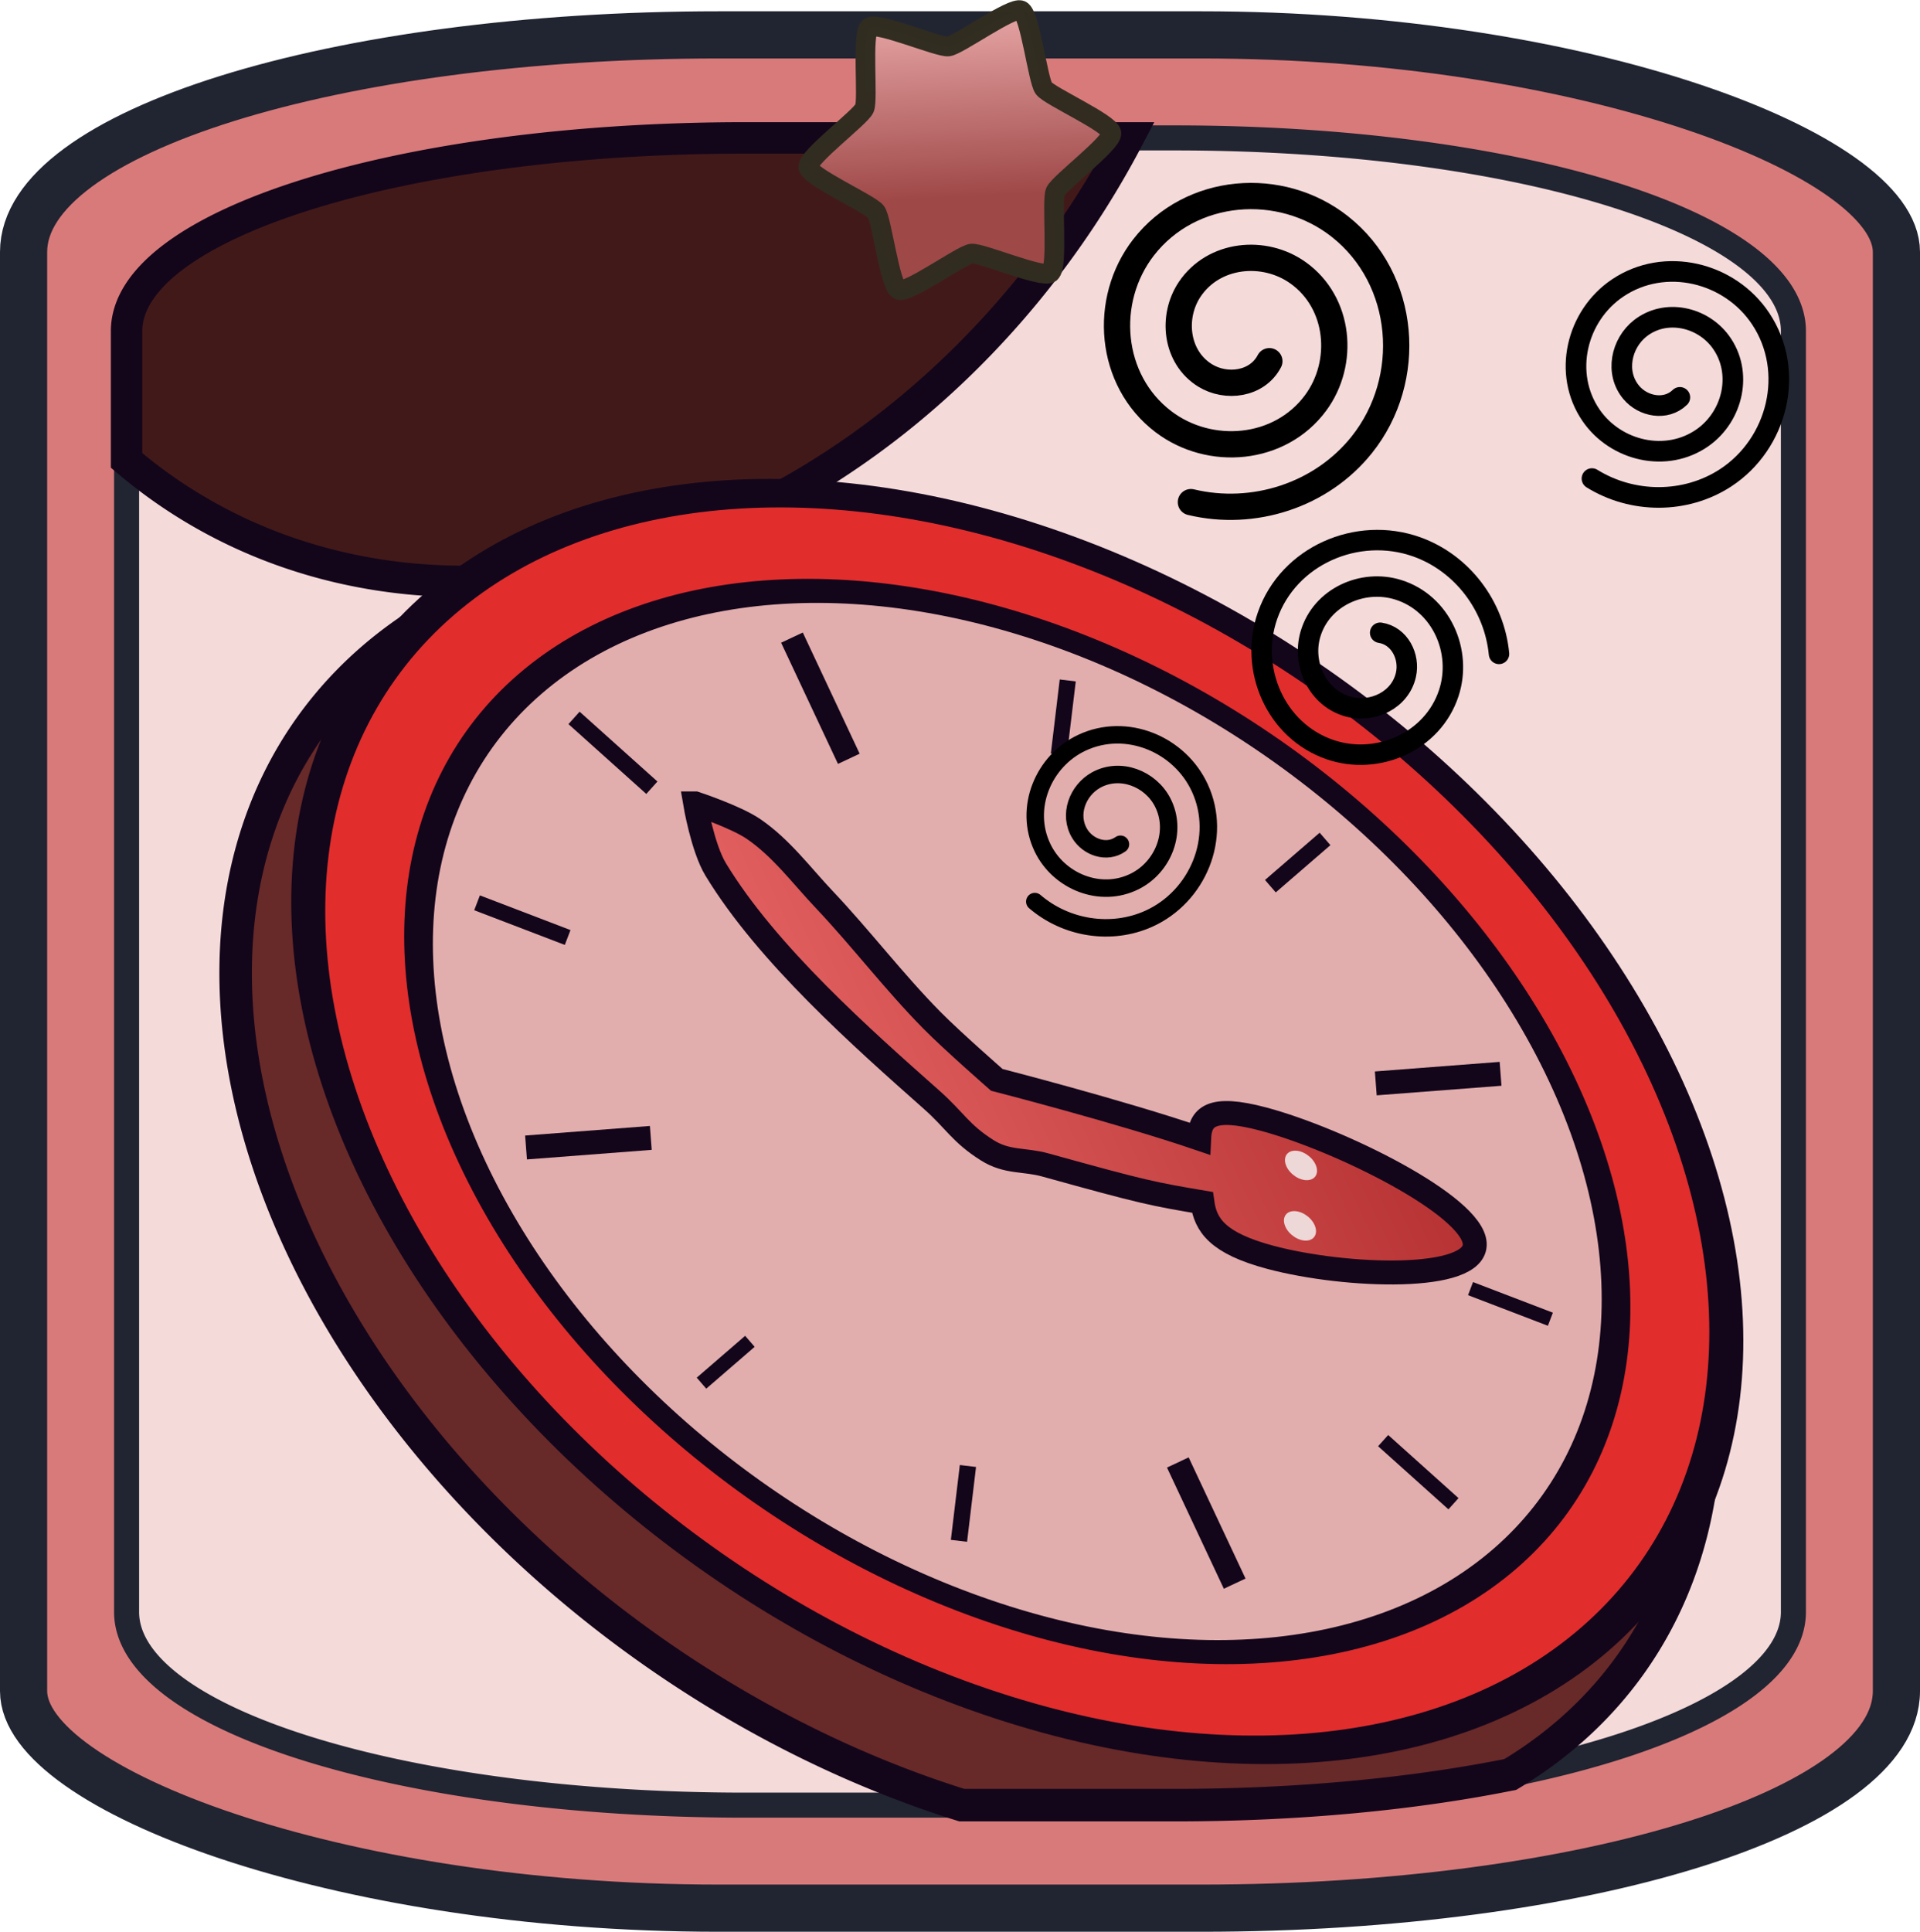 <?xml version="1.0" encoding="UTF-8" standalone="no"?>
<!-- Created with Inkscape (http://www.inkscape.org/) -->

<svg
   width="200"
   height="201.176"
   viewBox="0 0 52.917 53.228"
   version="1.1"
   id="svg1"
   inkscape:version="1.4.2 (f4327f4, 2025-05-13)"
   sodipodi:docname="TimeStop1.svg"
   xmlns:inkscape="http://www.inkscape.org/namespaces/inkscape"
   xmlns:sodipodi="http://sodipodi.sourceforge.net/DTD/sodipodi-0.dtd"
   xmlns:xlink="http://www.w3.org/1999/xlink"
   xmlns="http://www.w3.org/2000/svg"
   xmlns:svg="http://www.w3.org/2000/svg">
  <sodipodi:namedview
     id="namedview1"
     pagecolor="#ffffff"
     bordercolor="#000000"
     borderopacity="0.25"
     inkscape:showpageshadow="2"
     inkscape:pageopacity="0.0"
     inkscape:pagecheckerboard="0"
     inkscape:deskcolor="#d1d1d1"
     inkscape:document-units="mm"
     inkscape:zoom="5.6568542"
     inkscape:cx="26.516505"
     inkscape:cy="75.748815"
     inkscape:window-width="3840"
     inkscape:window-height="2054"
     inkscape:window-x="-11"
     inkscape:window-y="-11"
     inkscape:window-maximized="1"
     inkscape:current-layer="svg1" />
  <defs
     id="defs1">
    <linearGradient
       id="linearGradient4"
       inkscape:collect="always">
      <stop
         style="stop-color:#e26060;stop-opacity:1;"
         offset="0"
         id="stop4" />
      <stop
         style="stop-color:#b63232;stop-opacity:1;"
         offset="1"
         id="stop5" />
    </linearGradient>
    <inkscape:path-effect
       effect="spiro"
       id="path-effect9"
       is_visible="true"
       lpeversion="1" />
    <inkscape:path-effect
       effect="spiro"
       id="path-effect8"
       is_visible="true"
       lpeversion="1" />
    <inkscape:path-effect
       effect="mirror_symmetry"
       start_point="17.255,9.245"
       end_point="17.255,29.301"
       center_point="17.255,19.273"
       id="path-effect5"
       is_visible="true"
       lpeversion="1.2"
       lpesatellites=""
       mode="free"
       discard_orig_path="false"
       fuse_paths="true"
       oposite_fuse="false"
       split_items="false"
       split_open="false"
       link_styles="false" />
    <inkscape:path-effect
       effect="mirror_symmetry"
       start_point="27.03,8.41"
       end_point="27.03,28.183"
       center_point="27.03,18.297"
       id="path-effect3"
       is_visible="true"
       lpeversion="1.2"
       lpesatellites=""
       mode="free"
       discard_orig_path="false"
       fuse_paths="false"
       oposite_fuse="false"
       split_items="false"
       split_open="false"
       link_styles="false" />
    <inkscape:path-effect
       effect="spiro"
       id="path-effect8-8"
       is_visible="true"
       lpeversion="1" />
    <inkscape:path-effect
       effect="spiro"
       id="path-effect8-0"
       is_visible="true"
       lpeversion="1" />
    <inkscape:path-effect
       effect="spiro"
       id="path-effect8-0-9"
       is_visible="true"
       lpeversion="1" />
    <inkscape:path-effect
       effect="spiro"
       id="path-effect8-8-6"
       is_visible="true"
       lpeversion="1" />
    <inkscape:path-effect
       effect="spiro"
       id="path-effect8-3"
       is_visible="true"
       lpeversion="1" />
    <linearGradient
       inkscape:collect="always"
       xlink:href="#linearGradient33"
       id="linearGradient34"
       x1="9.158"
       y1="0.654"
       x2="9.524"
       y2="7.639"
       gradientUnits="userSpaceOnUse" />
    <linearGradient
       id="linearGradient33"
       inkscape:collect="always">
      <stop
         style="stop-color:#f3b5b5;stop-opacity:1;"
         offset="0"
         id="stop33" />
      <stop
         style="stop-color:#9f4848;stop-opacity:1;"
         offset="0.696"
         id="stop34" />
    </linearGradient>
    <linearGradient
       inkscape:collect="always"
       xlink:href="#linearGradient4"
       id="linearGradient5"
       x1="12.979"
       y1="16.647"
       x2="23.443"
       y2="16.647"
       gradientUnits="userSpaceOnUse"
       gradientTransform="matrix(1.552,-0.119,0.707,1.507,-9.941,5.539)" />
  </defs>
  <g
     inkscape:label="Ebene 1"
     inkscape:groupmode="layer"
     id="layer1"
     style="display:inline"
     transform="translate(-0.2,-7.6333346e-5)">
    <rect
       style="fill:#d97a7a;fill-opacity:1;stroke:#212532;stroke-width:1.3;stroke-linejoin:round;stroke-miterlimit:8.2;stroke-dasharray:none;stroke-opacity:0.996"
       id="rect1"
       width="51.617"
       height="51.617"
       x="0.85"
       y="0.961"
       ry="5.982"
       rx="19.158" />
    <path
       d="M 26.708,49.739 A 22.315,15.311 35.249 0 1 8.517,34.357 22.315,15.311 35.249 0 1 14.201,15.974 16.74,20.41 32.188 0 1 3.689,12.686 v 31.73 c 0,2.949 7.604,5.323 17.05,5.323 z"
       style="fill:#f5dada;stroke:#212532;stroke-width:0.69;stroke-linejoin:round;stroke-miterlimit:8.2;stroke-opacity:0.996"
       id="path10" />
    <path
       d="m 31.296,3.8 a 16.74,20.41 32.188 0 1 -2.761,4.179 16.74,20.41 32.188 0 1 -9.882,7.063 22.315,15.311 35.249 0 1 26.724,16.488 22.315,15.311 35.249 0 1 -3.552,17.364 c 4.702,-0.946 7.803,-2.594 7.803,-4.478 V 9.123 c 0,-2.949 -7.604,-5.323 -17.05,-5.323 z"
       style="fill:#f5dada;stroke:#212532;stroke-width:0.69;stroke-linejoin:round;stroke-miterlimit:8.2;stroke-opacity:0.996"
       id="path8" />
    <path
       sodipodi:type="spiral"
       style="fill:none;fill-rule:evenodd;stroke:#000000;stroke-width:0.365;stroke-linecap:round;stroke-dasharray:none"
       id="path12"
       sodipodi:cx="29.419693"
       sodipodi:cy="8.0915852"
       sodipodi:expansion="1"
       sodipodi:revolution="2.7902846"
       sodipodi:radius="2.2837081"
       sodipodi:argument="-15.350353"
       sodipodi:t0="0.21885763"
       d="m 29.667,8.526 c -0.247,0.241 -0.65,0.163 -0.859,-0.086 -0.293,-0.347 -0.182,-0.871 0.162,-1.139 0.446,-0.346 1.094,-0.201 1.418,0.239 0.4,0.544 0.221,1.317 -0.315,1.697 C 29.431,9.691 28.532,9.478 28.096,8.845 27.588,8.107 27.835,7.082 28.565,6.591 c 0.836,-0.563 1.987,-0.281 2.534,0.545 0.618,0.933 0.301,2.21 -0.621,2.813 -0.711,0.464 -1.649,0.459 -2.367,0.014"
       transform="matrix(1.557,0,0,1.557,0.307,-2.326)" />
    <path
       sodipodi:type="spiral"
       style="fill:none;fill-rule:evenodd;stroke:#000000;stroke-width:0.465;stroke-linecap:round;stroke-dasharray:none"
       id="path13"
       sodipodi:cx="20.907158"
       sodipodi:cy="5.1917105"
       sodipodi:expansion="1"
       sodipodi:revolution="2.7902846"
       sodipodi:radius="3.0777364"
       sodipodi:argument="-15.668167"
       sodipodi:t0="0.21885763"
       d="M 21.407,5.644 C 21.192,6.056 20.643,6.126 20.27,5.896 19.749,5.575 19.671,4.857 19.998,4.37 20.423,3.739 21.314,3.651 21.914,4.079 22.655,4.606 22.751,5.671 22.225,6.383 21.595,7.235 20.355,7.34 19.531,6.714 18.569,5.983 18.454,4.567 19.18,3.63 20.013,2.557 21.605,2.434 22.654,3.26 c 1.184,0.934 1.316,2.703 0.389,3.863 -0.714,0.894 -1.917,1.281 -3.025,1.015"
       transform="matrix(1.557,0,0,1.557,1.854,1.165)" />
  </g>
  <g
     inkscape:groupmode="layer"
     id="layer2"
     inkscape:label="Ebene 2"
     transform="translate(-0.2,-7.6333346e-5)">
    <path
       d="M 31.296,3.8 H 20.739 c -9.446,0 -17.05,2.374 -17.05,5.323 v 3.563 A 16.74,20.41 32.188 0 0 28.535,7.979 16.74,20.41 32.188 0 0 31.296,3.8 Z"
       style="fill:#421919;stroke:#13061b;stroke-width:0.867"
       id="path7" />
    <path
       d="m 14.201,15.974 a 16.74,20.41 32.188 0 0 4.452,-0.932 22.315,15.311 35.249 0 0 -0.103,0.008 22.315,15.311 35.249 0 0 -4.349,0.924 z"
       style="fill:#682929;stroke:#13061b;stroke-width:0.896"
       id="path11" />
    <path
       d="M 41.825,48.894 A 22.315,15.311 35.249 0 0 45.377,31.53 22.315,15.311 35.249 0 0 18.653,15.042 16.74,20.41 32.188 0 1 14.201,15.974 22.315,15.311 35.249 0 0 8.517,34.357 22.315,15.311 35.249 0 0 26.708,49.739 h 5.87 c 3.414,0 6.586,-0.31 9.247,-0.845 z"
       style="fill:#682929;stroke:#13061b;stroke-width:0.896"
       id="path9" />
    <ellipse
       style="fill:#e22d2d;fill-opacity:1;stroke:#13061b;stroke-width:0.865"
       id="path1-3"
       cx="13.291"
       cy="35.262"
       rx="17.835"
       ry="19.072"
       transform="matrix(0.997,-0.076,0.425,0.905,0,0)" />
    <ellipse
       style="fill:#e2adad;fill-opacity:1;stroke:#13061b;stroke-width:0.73"
       id="path1"
       cx="13.291"
       cy="35.262"
       rx="15.061"
       ry="16.106"
       transform="matrix(0.997,-0.076,0.425,0.905,0,0)" />
    <path
       style="fill:#e2adad;fill-opacity:1;stroke:#13061b;stroke-width:0.66"
       d="m 22.027,17.569 1.567,3.339"
       id="path2" />
    <path
       style="fill:#e2adad;fill-opacity:1;stroke:#13061b;stroke-width:0.66"
       d="m 32.662,40.297 1.567,3.339"
       id="path2-8" />
    <path
       style="fill:#e2adad;fill-opacity:1;stroke:#13061b;stroke-width:0.445"
       d="m 29.628,18.749 -0.245,2.041"
       id="path2-1" />
    <path
       style="fill:#e2adad;fill-opacity:1;stroke:#13061b;stroke-width:0.45"
       d="m 26.877,40.394 -0.247,2.062"
       id="path2-8-7" />
    <path
       style="fill:#e2adad;fill-opacity:1;stroke:#13061b;stroke-width:0.453"
       d="m 36.719,23.116 -1.506,1.302"
       id="path2-7" />
    <path
       style="fill:#e2adad;fill-opacity:1;stroke:#13061b;stroke-width:0.401"
       d="m 20.868,36.959 -1.334,1.153"
       id="path2-8-6" />
    <path
       style="fill:#e2adad;fill-opacity:1;stroke:#13061b;stroke-width:0.66"
       d="m 41.557,29.588 -3.439,0.264"
       id="path2-2" />
    <path
       style="fill:#e2adad;fill-opacity:1;stroke:#13061b;stroke-width:0.66"
       d="M 18.137,31.354 14.698,31.618"
       id="path2-8-2" />
    <path
       style="fill:#e2adad;fill-opacity:1;stroke:#13061b;stroke-width:0.46"
       d="m 16.021,19.781 2.145,1.924"
       id="path2-76" />
    <path
       style="fill:#e2adad;fill-opacity:1;stroke:#13061b;stroke-width:0.416"
       d="m 38.321,39.695 1.938,1.739"
       id="path2-8-1" />
    <path
       style="fill:#e2adad;fill-opacity:1;stroke:#13061b;stroke-width:0.438"
       d="m 13.348,24.876 2.497,0.956"
       id="path2-9" />
    <path
       style="fill:#e2adad;fill-opacity:1;stroke:#13061b;stroke-width:0.386"
       d="m 40.729,35.507 2.201,0.843"
       id="path2-8-5" />
    <path
       id="path3"
       style="fill:url(#linearGradient5);stroke:#13061b;stroke-width:0.66"
       d="m 19.358,22.137 c 0,0 0.206,1.225 0.567,1.82 1.417,2.337 4.058,4.667 5.957,6.351 0.641,0.569 0.792,0.923 1.528,1.387 0.547,0.345 1.018,0.243 1.599,0.404 2.755,0.765 2.961,0.798 4.33,1.031 0.086,0.626 0.416,1.126 1.876,1.515 2.085,0.555 5.684,0.673 5.63,-0.379 -0.055,-1.052 -3.742,-2.876 -5.827,-3.431 -1.453,-0.387 -1.744,-0.056 -1.769,0.536 -2.19,-0.747 -5.576,-1.616 -5.576,-1.616 0,0 -1.223,-1.069 -1.786,-1.639 -1.057,-1.071 -1.944,-2.246 -2.974,-3.334 -0.627,-0.662 -1.179,-1.417 -1.948,-1.942 -0.494,-0.337 -1.606,-0.703 -1.606,-0.703 z" />
    <ellipse
       style="fill:#edd7d7;fill-opacity:1;stroke:#13061b;stroke-width:0;stroke-dasharray:none"
       id="path4"
       cx="20.312"
       cy="37.189"
       rx="0.4"
       ry="0.448"
       transform="matrix(0.997,-0.076,0.425,0.905,0,0)" />
    <path
       sodipodi:type="spiral"
       style="display:inline;fill:none;fill-rule:evenodd;stroke:#000000;stroke-width:0.265;stroke-linecap:round;stroke-dasharray:none"
       id="path14"
       sodipodi:cx="24.143229"
       sodipodi:cy="10.417969"
       sodipodi:expansion="1"
       sodipodi:revolution="2.7902846"
       sodipodi:radius="1.6880152"
       sodipodi:argument="-17.571072"
       sodipodi:t0="0.21885763"
       d="m 24.288,10.078 c 0.252,0.038 0.387,0.31 0.334,0.544 -0.073,0.328 -0.431,0.497 -0.743,0.414 -0.403,-0.108 -0.608,-0.554 -0.494,-0.941 0.141,-0.478 0.676,-0.719 1.139,-0.573 0.554,0.174 0.831,0.798 0.653,1.338 -0.207,0.63 -0.921,0.942 -1.536,0.733 -0.705,-0.24 -1.054,-1.043 -0.813,-1.735 0.272,-0.781 1.166,-1.166 1.933,-0.893 0.591,0.211 1.007,0.765 1.067,1.387"
       transform="matrix(2.127,0,0,2.127,-13.422,-4.001)" />
    <path
       sodipodi:type="spiral"
       style="display:inline;fill:none;fill-rule:evenodd;stroke:#000000;stroke-width:0.265;stroke-linecap:round;stroke-dasharray:none"
       id="path14-2"
       sodipodi:cx="24.143229"
       sodipodi:cy="10.417969"
       sodipodi:expansion="1"
       sodipodi:revolution="2.7902846"
       sodipodi:radius="1.6880152"
       sodipodi:argument="-17.571072"
       sodipodi:t0="0.21885763"
       d="m 24.288,10.078 c 0.252,0.038 0.387,0.31 0.334,0.544 -0.073,0.328 -0.431,0.497 -0.743,0.414 -0.403,-0.108 -0.608,-0.554 -0.494,-0.941 0.141,-0.478 0.676,-0.719 1.139,-0.573 0.554,0.174 0.831,0.798 0.653,1.338 -0.207,0.63 -0.921,0.942 -1.536,0.733 -0.705,-0.24 -1.054,-1.043 -0.813,-1.735 0.272,-0.781 1.166,-1.166 1.933,-0.893 0.591,0.211 1.007,0.765 1.067,1.387"
       transform="matrix(-1.309,1.259,-1.259,-1.309,75.562,5.876)" />
    <ellipse
       style="fill:#edd7d7;fill-opacity:1;stroke:#13061b;stroke-width:0;stroke-dasharray:none"
       id="path4-3"
       cx="19.528"
       cy="38.963"
       rx="0.4"
       ry="0.448"
       transform="matrix(0.997,-0.076,0.425,0.905,0,0)" />
  </g>
  <g
     inkscape:groupmode="layer"
     id="layer3"
     inkscape:label="Ebene 3"
     transform="translate(-0.2,-7.6333346e-5)">
    <path
       sodipodi:type="star"
       style="display:inline;fill:url(#linearGradient34);fill-opacity:1;fill-rule:nonzero;stroke:#322d21;stroke-width:0.443;stroke-linejoin:round;stroke-miterlimit:8.2;stroke-dasharray:none;stroke-opacity:0.996"
       id="path1-5"
       inkscape:flatsided="false"
       sodipodi:sides="6"
       sodipodi:cx="9.3473988"
       sodipodi:cy="4.4553022"
       sodipodi:r1="3.4362388"
       sodipodi:r2="2.3474281"
       sodipodi:arg1="0.9357696"
       sodipodi:arg2="1.4593684"
       inkscape:rounded="0.12173243"
       inkscape:randomized="0"
       d="M 11.386,7.222 C 11.206,7.354 9.83,6.763 9.608,6.788 9.387,6.813 8.175,7.693 7.971,7.604 7.767,7.515 7.59,6.027 7.458,5.848 7.325,5.669 5.957,5.059 5.932,4.837 5.908,4.616 7.107,3.719 7.197,3.515 7.286,3.311 7.13,1.821 7.309,1.689 7.488,1.557 8.865,2.147 9.086,2.122 9.308,2.098 10.52,1.218 10.724,1.307 c 0.204,0.089 0.381,1.577 0.513,1.756 0.132,0.179 1.5,0.789 1.525,1.01 0.025,0.221 -1.175,1.118 -1.264,1.322 -0.089,0.204 0.067,1.694 -0.112,1.826 z"
       inkscape:transform-center-x="0.082178084"
       inkscape:transform-center-y="-1.0343216"
       transform="matrix(1.223,0,0,1.223,15.224,-1.314)" />
  </g>
</svg>
